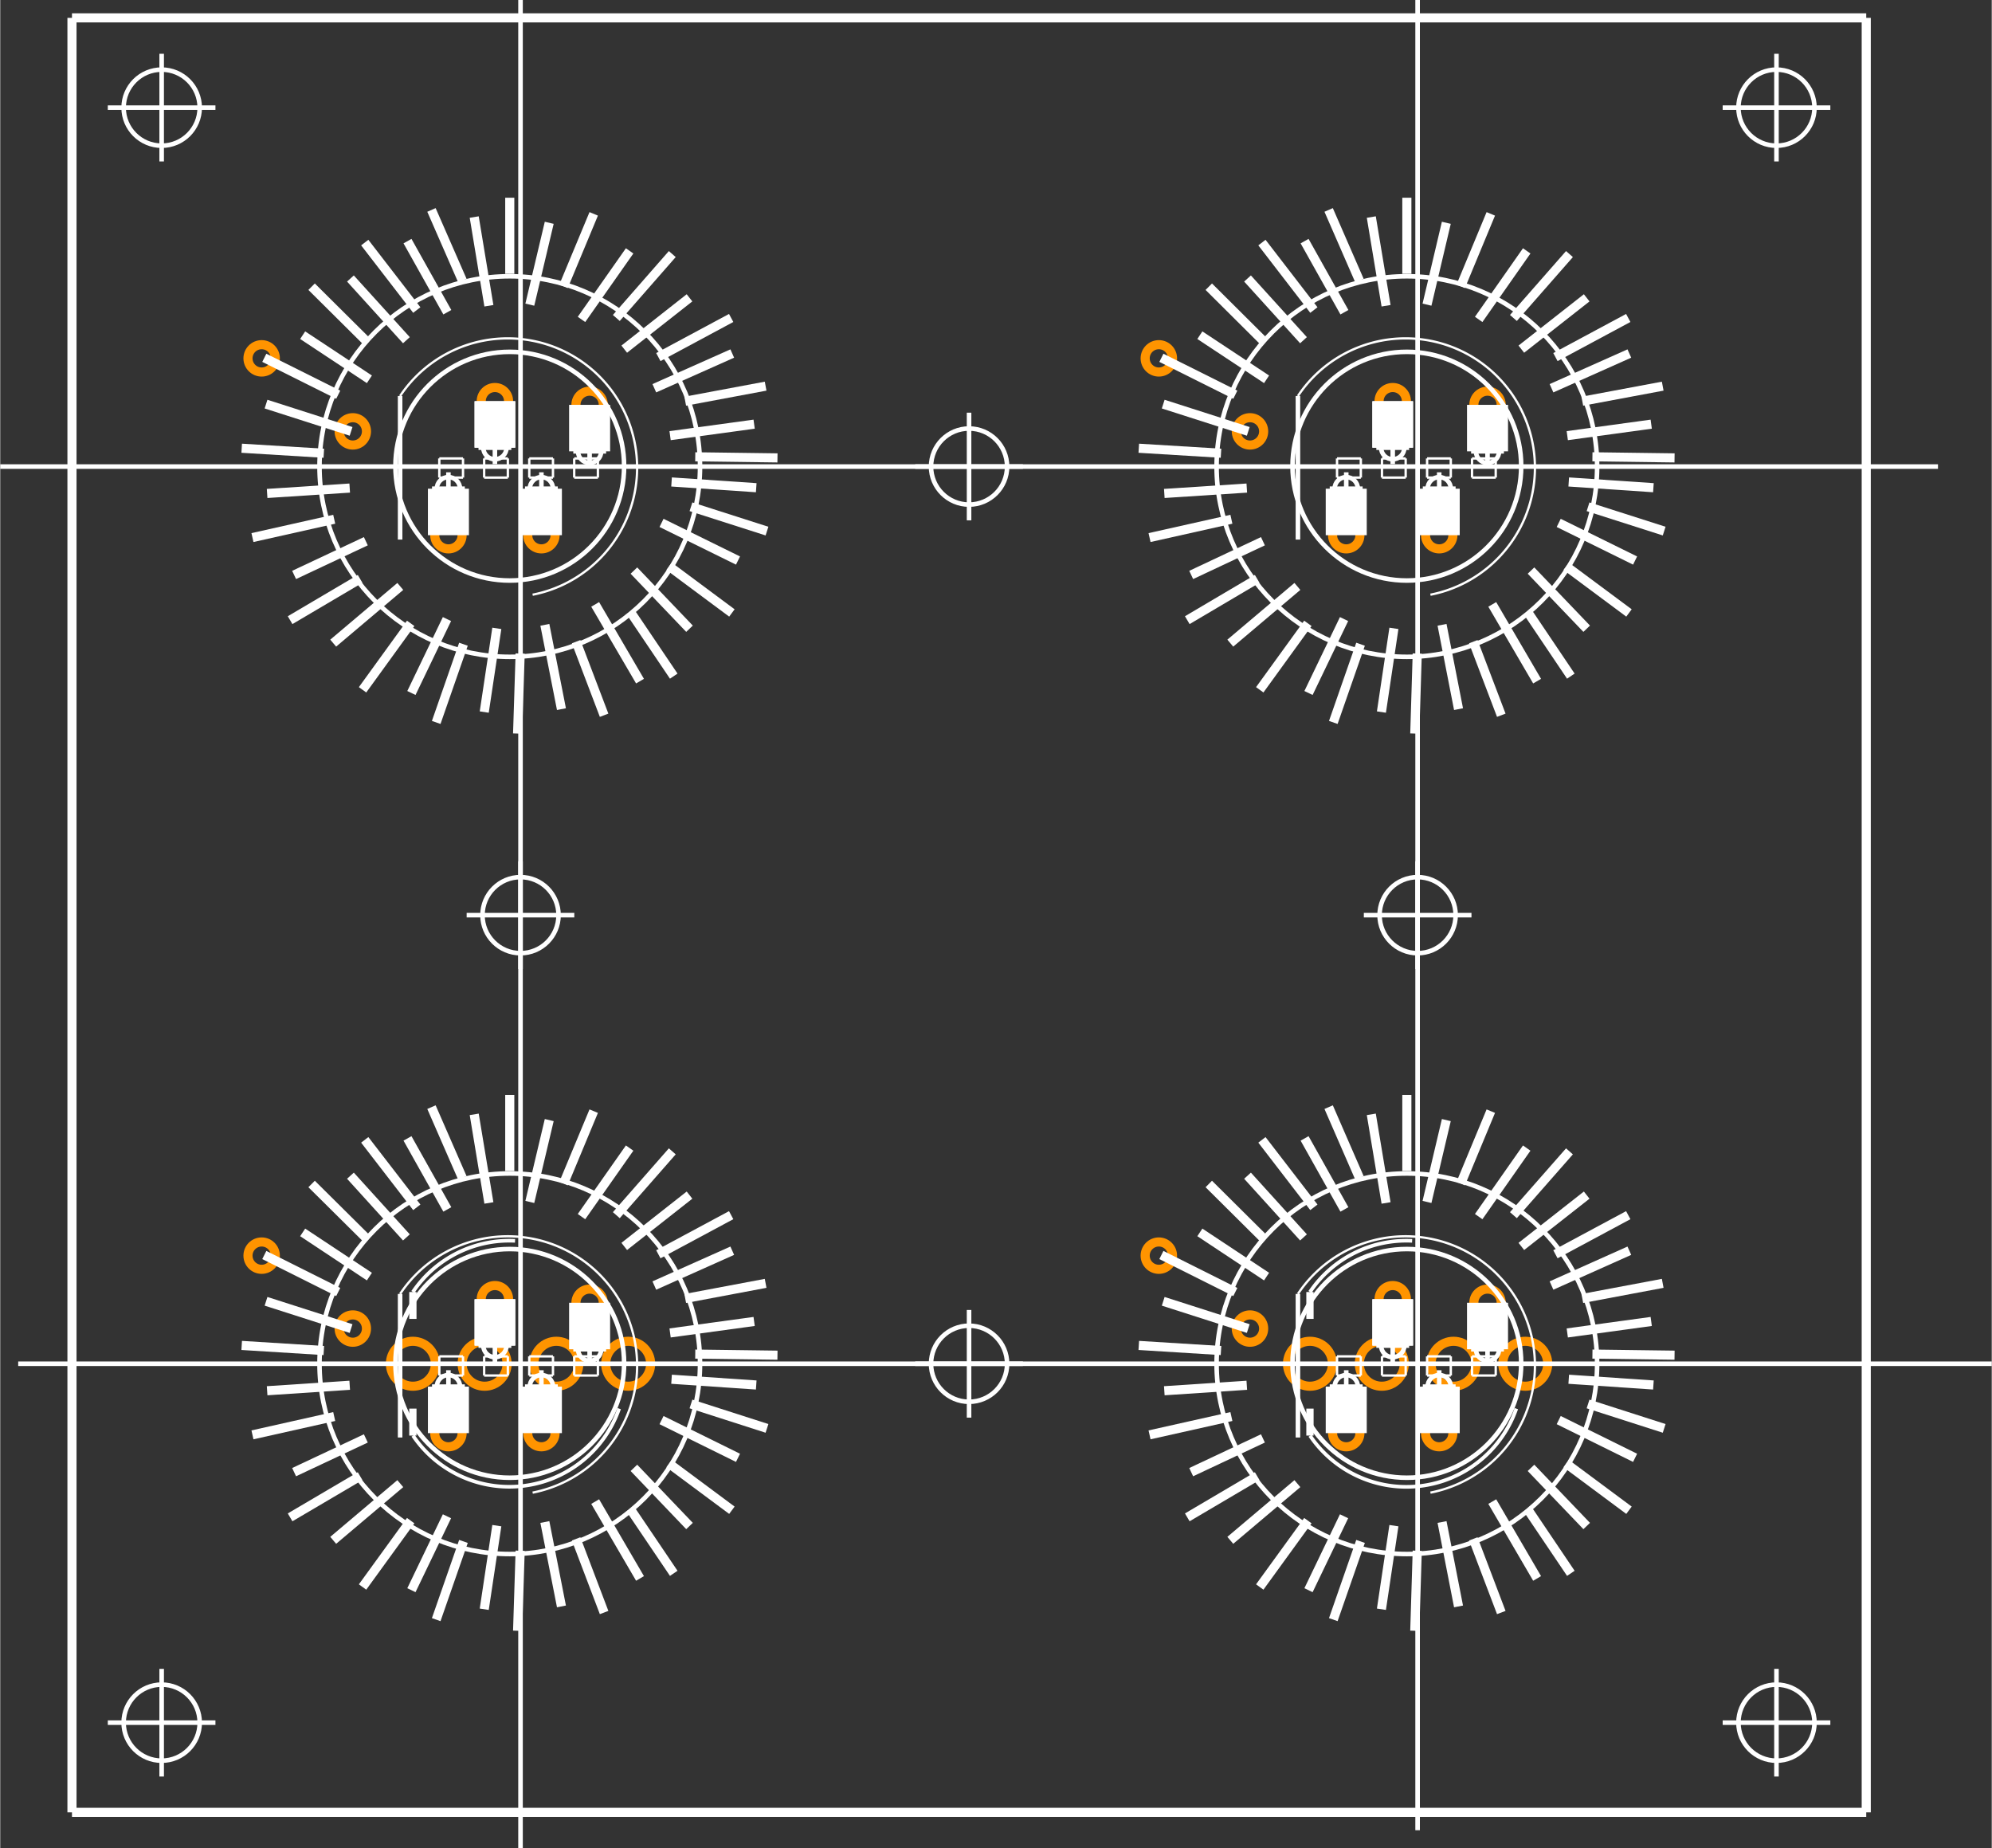 <?xml version="1.0" encoding="UTF-8" standalone="no"?> <svg xmlns:svg="http://www.w3.org/2000/svg" xmlns="http://www.w3.org/2000/svg" version="1.2" baseProfile="tiny" x="0in" y="0in" width="2.185in" height="2.027in" viewBox="0 0 21849 20274" ><rect x="0" y="0" width="21849" height="20274" fill="#333333" stroke="none"/><title>SparkFun.mod</title><desc>Kicad module 'SparkFun-BUTTONPAD-2X2-SPECIAL' from file 'SparkFun.mod' converted by Fritzing</desc><g id="copper0">
 <g id="copper1">
  <g connectorname="BLU1" id="connector0pin">
   <circle fill="none" cx="6101" cy="14960" stroke="#ff9400" r="246.5" stroke-width="100"/>
  </g>
  <g connectorname="BLU2" id="connector1pin">
   <circle fill="none" cx="15944" cy="14960" stroke="#ff9400" r="246.5" stroke-width="100"/>
  </g>
  <g connectorname="BLU3" id="connector2pin">
   <circle fill="none" cx="5937" cy="5871" stroke="#ff9400" r="150" stroke-width="100"/>
  </g>
  <g connectorname="BLU4" id="connector3pin">
   <circle fill="none" cx="15787" cy="5871" stroke="#ff9400" r="150" stroke-width="100"/>
  </g>
  <g connectorname="BLU6" id="connector4pin">
   <circle fill="none" cx="5937" cy="15721" stroke="#ff9400" r="150" stroke-width="100"/>
  </g>
  <g connectorname="BLU7" id="connector5pin">
   <circle fill="none" cx="15787" cy="15721" stroke="#ff9400" r="150" stroke-width="100"/>
  </g>
  <g connectorname="GND1" id="connector6pin">
   <circle fill="none" cx="5314" cy="14960" stroke="#ff9400" r="246.5" stroke-width="100"/>
  </g>
  <g connectorname="GND2" id="connector7pin">
   <circle fill="none" cx="15157" cy="14960" stroke="#ff9400" r="246.5" stroke-width="100"/>
  </g>
  <g connectorname="GND3" id="connector8pin">
   <circle fill="none" cx="5427" cy="4401" stroke="#ff9400" r="150" stroke-width="100"/>
  </g>
  <g connectorname="GND4" id="connector9pin">
   <circle fill="none" cx="15277" cy="4401" stroke="#ff9400" r="150" stroke-width="100"/>
  </g>
  <g connectorname="GND6" id="connector10pin">
   <circle fill="none" cx="5427" cy="14252" stroke="#ff9400" r="150" stroke-width="100"/>
  </g>
  <g connectorname="GND7" id="connector11pin">
   <circle fill="none" cx="15277" cy="14252" stroke="#ff9400" r="150" stroke-width="100"/>
  </g>
  <g connectorname="GRN1" id="connector12pin">
   <circle fill="none" cx="6889" cy="14960" stroke="#ff9400" r="246.5" stroke-width="100"/>
  </g>
  <g connectorname="GRN2" id="connector13pin">
   <circle fill="none" cx="16731" cy="14960" stroke="#ff9400" r="246.5" stroke-width="100"/>
  </g>
  <g connectorname="GRN3" id="connector14pin">
   <circle fill="none" cx="6466" cy="4441" stroke="#ff9400" r="150" stroke-width="100"/>
  </g>
  <g connectorname="GRN4" id="connector15pin">
   <circle fill="none" cx="16317" cy="4441" stroke="#ff9400" r="150" stroke-width="100"/>
  </g>
  <g connectorname="GRN6" id="connector16pin">
   <circle fill="none" cx="6466" cy="14291" stroke="#ff9400" r="150" stroke-width="100"/>
  </g>
  <g connectorname="GRN7" id="connector17pin">
   <circle fill="none" cx="16317" cy="14291" stroke="#ff9400" r="150" stroke-width="100"/>
  </g>
  <g connectorname="RED1" id="connector18pin">
   <circle fill="none" cx="4527" cy="14960" stroke="#ff9400" r="246.5" stroke-width="100"/>
  </g>
  <g connectorname="RED2" id="connector19pin">
   <circle fill="none" cx="14369" cy="14960" stroke="#ff9400" r="246.5" stroke-width="100"/>
  </g>
  <g connectorname="RED3" id="connector20pin">
   <circle fill="none" cx="4917" cy="5871" stroke="#ff9400" r="150" stroke-width="100"/>
  </g>
  <g connectorname="RED4" id="connector21pin">
   <circle fill="none" cx="14767" cy="5871" stroke="#ff9400" r="150" stroke-width="100"/>
  </g>
  <g connectorname="RED6" id="connector22pin">
   <circle fill="none" cx="4917" cy="15721" stroke="#ff9400" r="150" stroke-width="100"/>
  </g>
  <g connectorname="RED7" id="connector23pin">
   <circle fill="none" cx="14767" cy="15721" stroke="#ff9400" r="150" stroke-width="100"/>
  </g>
  <g connectorname="SIG1" id="connector24pin">
   <circle fill="none" cx="2868" cy="13774" stroke="#ff9400" r="150" stroke-width="100"/>
  </g>
  <g connectorname="SIG2" id="connector25pin">
   <circle fill="none" cx="3868" cy="14574" stroke="#ff9400" r="150" stroke-width="100"/>
  </g>
  <g connectorname="SIG3" id="connector26pin">
   <circle fill="none" cx="12711" cy="13774" stroke="#ff9400" r="150" stroke-width="100"/>
  </g>
  <g connectorname="SIG4" id="connector27pin">
   <circle fill="none" cx="13711" cy="14574" stroke="#ff9400" r="150" stroke-width="100"/>
  </g>
  <g connectorname="SIG5" id="connector28pin">
   <circle fill="none" cx="2868" cy="3931" stroke="#ff9400" r="150" stroke-width="100"/>
  </g>
  <g connectorname="SIG6" id="connector29pin">
   <circle fill="none" cx="3868" cy="4732" stroke="#ff9400" r="150" stroke-width="100"/>
  </g>
  <g connectorname="SIG7" id="connector30pin">
   <circle fill="none" cx="12711" cy="3931" stroke="#ff9400" r="150" stroke-width="100"/>
  </g>
  <g connectorname="SIG8" id="connector31pin">
   <circle fill="none" cx="13711" cy="4732" stroke="#ff9400" r="150" stroke-width="100"/>
  </g>
 </g>
</g>
<g id="silkscreen">
 <line fill="none" stroke="white" y1="5239" x1="5804" y2="5239" stroke-width="26" x2="6064"/>
 <line fill="none" stroke="white" y1="5239" x1="6064" y2="5029" stroke-width="26" x2="6064"/>
 <line fill="none" stroke="white" y1="5029" x1="5804" y2="5029" stroke-width="26" x2="6064"/>
 <line fill="none" stroke="white" y1="5239" x1="5804" y2="5029" stroke-width="26" x2="5804"/>
 <line fill="none" stroke="white" y1="5239" x1="5309" y2="5239" stroke-width="26" x2="5569"/>
 <line fill="none" stroke="white" y1="5239" x1="5569" y2="5029" stroke-width="26" x2="5569"/>
 <line fill="none" stroke="white" y1="5029" x1="5309" y2="5029" stroke-width="26" x2="5569"/>
 <line fill="none" stroke="white" y1="5239" x1="5309" y2="5029" stroke-width="26" x2="5309"/>
 <line fill="none" stroke="white" y1="5239" x1="4817" y2="5239" stroke-width="26" x2="5077"/>
 <line fill="none" stroke="white" y1="5239" x1="5077" y2="5029" stroke-width="26" x2="5077"/>
 <line fill="none" stroke="white" y1="5029" x1="4817" y2="5029" stroke-width="26" x2="5077"/>
 <line fill="none" stroke="white" y1="5239" x1="4817" y2="5029" stroke-width="26" x2="4817"/>
 <line fill="none" stroke="white" y1="5239" x1="6297" y2="5239" stroke-width="26" x2="6557"/>
 <line fill="none" stroke="white" y1="5239" x1="6557" y2="5029" stroke-width="26" x2="6557"/>
 <line fill="none" stroke="white" y1="5029" x1="6297" y2="5029" stroke-width="26" x2="6557"/>
 <line fill="none" stroke="white" y1="5239" x1="6297" y2="5029" stroke-width="26" x2="6297"/>
 <line fill="none" stroke="white" y1="5239" x1="15654" y2="5239" stroke-width="26" x2="15914"/>
 <line fill="none" stroke="white" y1="5239" x1="15914" y2="5029" stroke-width="26" x2="15914"/>
 <line fill="none" stroke="white" y1="5029" x1="15654" y2="5029" stroke-width="26" x2="15914"/>
 <line fill="none" stroke="white" y1="5239" x1="15654" y2="5029" stroke-width="26" x2="15654"/>
 <line fill="none" stroke="white" y1="5239" x1="15159" y2="5239" stroke-width="26" x2="15419"/>
 <line fill="none" stroke="white" y1="5239" x1="15419" y2="5029" stroke-width="26" x2="15419"/>
 <line fill="none" stroke="white" y1="5029" x1="15159" y2="5029" stroke-width="26" x2="15419"/>
 <line fill="none" stroke="white" y1="5239" x1="15159" y2="5029" stroke-width="26" x2="15159"/>
 <line fill="none" stroke="white" y1="5239" x1="14666" y2="5239" stroke-width="26" x2="14927"/>
 <line fill="none" stroke="white" y1="5239" x1="14927" y2="5029" stroke-width="26" x2="14927"/>
 <line fill="none" stroke="white" y1="5029" x1="14666" y2="5029" stroke-width="26" x2="14927"/>
 <line fill="none" stroke="white" y1="5239" x1="14666" y2="5029" stroke-width="26" x2="14666"/>
 <line fill="none" stroke="white" y1="5239" x1="16147" y2="5239" stroke-width="26" x2="16407"/>
 <line fill="none" stroke="white" y1="5239" x1="16407" y2="5029" stroke-width="26" x2="16407"/>
 <line fill="none" stroke="white" y1="5029" x1="16147" y2="5029" stroke-width="26" x2="16407"/>
 <line fill="none" stroke="white" y1="5239" x1="16147" y2="5029" stroke-width="26" x2="16147"/>
 <line fill="none" stroke="white" y1="15089" x1="5804" y2="15089" stroke-width="26" x2="6064"/>
 <line fill="none" stroke="white" y1="15089" x1="6064" y2="14879" stroke-width="26" x2="6064"/>
 <line fill="none" stroke="white" y1="14879" x1="5804" y2="14879" stroke-width="26" x2="6064"/>
 <line fill="none" stroke="white" y1="15089" x1="5804" y2="14879" stroke-width="26" x2="5804"/>
 <line fill="none" stroke="white" y1="15089" x1="5309" y2="15089" stroke-width="26" x2="5569"/>
 <line fill="none" stroke="white" y1="15089" x1="5569" y2="14879" stroke-width="26" x2="5569"/>
 <line fill="none" stroke="white" y1="14879" x1="5309" y2="14879" stroke-width="26" x2="5569"/>
 <line fill="none" stroke="white" y1="15089" x1="5309" y2="14879" stroke-width="26" x2="5309"/>
 <line fill="none" stroke="white" y1="15089" x1="4817" y2="15089" stroke-width="26" x2="5077"/>
 <line fill="none" stroke="white" y1="15089" x1="5077" y2="14879" stroke-width="26" x2="5077"/>
 <line fill="none" stroke="white" y1="14879" x1="4817" y2="14879" stroke-width="26" x2="5077"/>
 <line fill="none" stroke="white" y1="15089" x1="4817" y2="14879" stroke-width="26" x2="4817"/>
 <line fill="none" stroke="white" y1="15089" x1="6297" y2="15089" stroke-width="26" x2="6557"/>
 <line fill="none" stroke="white" y1="15089" x1="6557" y2="14879" stroke-width="26" x2="6557"/>
 <line fill="none" stroke="white" y1="14879" x1="6297" y2="14879" stroke-width="26" x2="6557"/>
 <line fill="none" stroke="white" y1="15089" x1="6297" y2="14879" stroke-width="26" x2="6297"/>
 <line fill="none" stroke="white" y1="15089" x1="15654" y2="15089" stroke-width="26" x2="15914"/>
 <line fill="none" stroke="white" y1="15089" x1="15914" y2="14879" stroke-width="26" x2="15914"/>
 <line fill="none" stroke="white" y1="14879" x1="15654" y2="14879" stroke-width="26" x2="15914"/>
 <line fill="none" stroke="white" y1="15089" x1="15654" y2="14879" stroke-width="26" x2="15654"/>
 <line fill="none" stroke="white" y1="15089" x1="15159" y2="15089" stroke-width="26" x2="15419"/>
 <line fill="none" stroke="white" y1="15089" x1="15419" y2="14879" stroke-width="26" x2="15419"/>
 <line fill="none" stroke="white" y1="14879" x1="15159" y2="14879" stroke-width="26" x2="15419"/>
 <line fill="none" stroke="white" y1="15089" x1="15159" y2="14879" stroke-width="26" x2="15159"/>
 <line fill="none" stroke="white" y1="15089" x1="14666" y2="15089" stroke-width="26" x2="14927"/>
 <line fill="none" stroke="white" y1="15089" x1="14927" y2="14879" stroke-width="26" x2="14927"/>
 <line fill="none" stroke="white" y1="14879" x1="14666" y2="14879" stroke-width="26" x2="14927"/>
 <line fill="none" stroke="white" y1="15089" x1="14666" y2="14879" stroke-width="26" x2="14666"/>
 <line fill="none" stroke="white" y1="15089" x1="16147" y2="15089" stroke-width="26" x2="16407"/>
 <line fill="none" stroke="white" y1="15089" x1="16407" y2="14879" stroke-width="26" x2="16407"/>
 <line fill="none" stroke="white" y1="14879" x1="16147" y2="14879" stroke-width="26" x2="16407"/>
 <line fill="none" stroke="white" y1="15089" x1="16147" y2="14879" stroke-width="26" x2="16147"/>
 <line fill="none" stroke="white" y1="19881" x1="787" y2="196" stroke-width="100" x2="787"/>
 <line fill="none" stroke="white" y1="196" x1="787" y2="196" stroke-width="100" x2="20472"/>
 <line fill="none" stroke="white" y1="196" x1="20472" y2="19881" stroke-width="100" x2="20472"/>
 <line fill="none" stroke="white" y1="19881" x1="20472" y2="19881" stroke-width="100" x2="787"/>
 <line fill="none" stroke="white" y1="0" x1="5708" y2="20274" stroke-width="50" x2="5708"/>
 <line fill="none" stroke="white" y1="20077" x1="15550" y2="0" stroke-width="50" x2="15550"/>
 <line fill="none" stroke="white" y1="5118" x1="21259" y2="5118" stroke-width="50" x2="0"/>
 <line fill="none" stroke="white" y1="14960" x1="21849" y2="14960" stroke-width="50" x2="197"/>
 <line fill="none" stroke="white" y1="4433" x1="2916" y2="4732" stroke-width="100" x2="3849"/>
 <line fill="none" stroke="white" y1="4917" x1="2649" y2="4972" stroke-width="100" x2="3550"/>
 <line fill="none" stroke="white" y1="5413" x1="2928" y2="5354" stroke-width="100" x2="3834"/>
 <line fill="none" stroke="white" y1="5696" x1="3664" y2="5897" stroke-width="100" x2="2767"/>
 <line fill="none" stroke="white" y1="6307" x1="3224" y2="5937" stroke-width="100" x2="4011"/>
 <line fill="none" stroke="white" y1="6803" x1="3180" y2="6350" stroke-width="100" x2="3948"/>
 <line fill="none" stroke="white" y1="6433" x1="4389" y2="7055" stroke-width="100" x2="3653"/>
 <line fill="none" stroke="white" y1="6838" x1="4503" y2="7567" stroke-width="100" x2="3975"/>
 <line fill="none" stroke="white" y1="7602" x1="4511" y2="6791" stroke-width="100" x2="4901"/>
 <line fill="none" stroke="white" y1="7067" x1="5082" y2="7925" stroke-width="100" x2="4783"/>
 <line fill="none" stroke="white" y1="7811" x1="5310" y2="6893" stroke-width="100" x2="5448"/>
 <line fill="none" stroke="white" y1="7169" x1="5704" y2="8047" stroke-width="100" x2="5676"/>
 <line fill="none" stroke="white" y1="7779" x1="6157" y2="6854" stroke-width="100" x2="5975"/>
 <line fill="none" stroke="white" y1="7039" x1="6318" y2="7846" stroke-width="100" x2="6625"/>
 <line fill="none" stroke="white" y1="7472" x1="7019" y2="6630" stroke-width="100" x2="6527"/>
 <line fill="none" stroke="white" y1="6716" x1="6916" y2="7417" stroke-width="100" x2="7389"/>
 <line fill="none" stroke="white" y1="6259" x1="6952" y2="6897" stroke-width="100" x2="7562"/>
 <line fill="none" stroke="white" y1="6212" x1="7338" y2="6724" stroke-width="100" x2="8027"/>
 <line fill="none" stroke="white" y1="5736" x1="7255" y2="6149" stroke-width="100" x2="8094"/>
 <line fill="none" stroke="white" y1="5559" x1="7578" y2="5826" stroke-width="100" x2="8412"/>
 <line fill="none" stroke="white" y1="5287" x1="7365" y2="5350" stroke-width="100" x2="8294"/>
 <line fill="none" stroke="white" y1="5011" x1="7625" y2="5023" stroke-width="100" x2="8527"/>
 <line fill="none" stroke="white" y1="4779" x1="7349" y2="4653" stroke-width="100" x2="8271"/>
 <line fill="none" stroke="white" y1="4401" x1="7515" y2="4236" stroke-width="100" x2="8397"/>
 <line fill="none" stroke="white" y1="4259" x1="7176" y2="3878" stroke-width="100" x2="8031"/>
 <line fill="none" stroke="white" y1="3917" x1="7220" y2="3488" stroke-width="100" x2="8019"/>
 <line fill="none" stroke="white" y1="3830" x1="6846" y2="3267" stroke-width="100" x2="7562"/>
 <line fill="none" stroke="white" y1="2787" x1="7373" y2="3488" stroke-width="100" x2="6759"/>
 <line fill="none" stroke="white" y1="3504" x1="6377" y2="2752" stroke-width="100" x2="6905"/>
 <line fill="none" stroke="white" y1="3141" x1="6180" y2="2346" stroke-width="100" x2="6511"/>
 <line fill="none" stroke="white" y1="3342" x1="5810" y2="2444" stroke-width="100" x2="6023"/>
 <line fill="none" stroke="white" y1="3004" x1="5590" y2="2169" stroke-width="100" x2="5590"/>
 <line fill="none" stroke="white" y1="3354" x1="5361" y2="2381" stroke-width="100" x2="5200"/>
 <line fill="none" stroke="white" y1="3078" x1="5070" y2="2303" stroke-width="100" x2="4731"/>
 <line fill="none" stroke="white" y1="2645" x1="4468" y2="3425" stroke-width="100" x2="4905"/>
 <line fill="none" stroke="white" y1="2661" x1="3999" y2="3401" stroke-width="100" x2="4570"/>
 <line fill="none" stroke="white" y1="3055" x1="3842" y2="3732" stroke-width="100" x2="4456"/>
 <line fill="none" stroke="white" y1="3145" x1="3416" y2="3740" stroke-width="100" x2="4015"/>
 <line fill="none" stroke="white" y1="3677" x1="3318" y2="4161" stroke-width="100" x2="4050"/>
 <line fill="none" stroke="white" y1="3925" x1="2897" y2="4330" stroke-width="100" x2="3708"/>
 <line fill="none" stroke="white" y1="4433" x1="12759" y2="4732" stroke-width="100" x2="13692"/>
 <line fill="none" stroke="white" y1="4917" x1="12491" y2="4972" stroke-width="100" x2="13393"/>
 <line fill="none" stroke="white" y1="5413" x1="12771" y2="5354" stroke-width="100" x2="13676"/>
 <line fill="none" stroke="white" y1="5696" x1="13507" y2="5897" stroke-width="100" x2="12609"/>
 <line fill="none" stroke="white" y1="6307" x1="13066" y2="5937" stroke-width="100" x2="13853"/>
 <line fill="none" stroke="white" y1="6803" x1="13023" y2="6350" stroke-width="100" x2="13790"/>
 <line fill="none" stroke="white" y1="6433" x1="14231" y2="7055" stroke-width="100" x2="13495"/>
 <line fill="none" stroke="white" y1="6838" x1="14346" y2="7567" stroke-width="100" x2="13818"/>
 <line fill="none" stroke="white" y1="7602" x1="14353" y2="6791" stroke-width="100" x2="14743"/>
 <line fill="none" stroke="white" y1="7067" x1="14924" y2="7925" stroke-width="100" x2="14625"/>
 <line fill="none" stroke="white" y1="7811" x1="15153" y2="6893" stroke-width="100" x2="15290"/>
 <line fill="none" stroke="white" y1="7169" x1="15546" y2="8047" stroke-width="100" x2="15519"/>
 <line fill="none" stroke="white" y1="7779" x1="15999" y2="6854" stroke-width="100" x2="15818"/>
 <line fill="none" stroke="white" y1="7039" x1="16161" y2="7846" stroke-width="100" x2="16468"/>
 <line fill="none" stroke="white" y1="7472" x1="16861" y2="6630" stroke-width="100" x2="16369"/>
 <line fill="none" stroke="white" y1="6716" x1="16759" y2="7417" stroke-width="100" x2="17231"/>
 <line fill="none" stroke="white" y1="6259" x1="16794" y2="6897" stroke-width="100" x2="17405"/>
 <line fill="none" stroke="white" y1="6212" x1="17180" y2="6724" stroke-width="100" x2="17869"/>
 <line fill="none" stroke="white" y1="5736" x1="17098" y2="6149" stroke-width="100" x2="17936"/>
 <line fill="none" stroke="white" y1="5559" x1="17420" y2="5826" stroke-width="100" x2="18255"/>
 <line fill="none" stroke="white" y1="5287" x1="17208" y2="5350" stroke-width="100" x2="18137"/>
 <line fill="none" stroke="white" y1="5011" x1="17468" y2="5023" stroke-width="100" x2="18369"/>
 <line fill="none" stroke="white" y1="4779" x1="17192" y2="4653" stroke-width="100" x2="18113"/>
 <line fill="none" stroke="white" y1="4401" x1="17357" y2="4236" stroke-width="100" x2="18239"/>
 <line fill="none" stroke="white" y1="4259" x1="17019" y2="3878" stroke-width="100" x2="17873"/>
 <line fill="none" stroke="white" y1="3917" x1="17062" y2="3488" stroke-width="100" x2="17861"/>
 <line fill="none" stroke="white" y1="3830" x1="16688" y2="3267" stroke-width="100" x2="17405"/>
 <line fill="none" stroke="white" y1="2787" x1="17216" y2="3488" stroke-width="100" x2="16601"/>
 <line fill="none" stroke="white" y1="3504" x1="16220" y2="2752" stroke-width="100" x2="16747"/>
 <line fill="none" stroke="white" y1="3141" x1="16023" y2="2346" stroke-width="100" x2="16353"/>
 <line fill="none" stroke="white" y1="3342" x1="15653" y2="2444" stroke-width="100" x2="15865"/>
 <line fill="none" stroke="white" y1="3004" x1="15432" y2="2169" stroke-width="100" x2="15432"/>
 <line fill="none" stroke="white" y1="3354" x1="15204" y2="2381" stroke-width="100" x2="15042"/>
 <line fill="none" stroke="white" y1="3078" x1="14912" y2="2303" stroke-width="100" x2="14574"/>
 <line fill="none" stroke="white" y1="2645" x1="14310" y2="3425" stroke-width="100" x2="14747"/>
 <line fill="none" stroke="white" y1="2661" x1="13842" y2="3401" stroke-width="100" x2="14412"/>
 <line fill="none" stroke="white" y1="3055" x1="13684" y2="3732" stroke-width="100" x2="14298"/>
 <line fill="none" stroke="white" y1="3145" x1="13259" y2="3740" stroke-width="100" x2="13857"/>
 <line fill="none" stroke="white" y1="3677" x1="13161" y2="4161" stroke-width="100" x2="13893"/>
 <line fill="none" stroke="white" y1="3925" x1="12739" y2="4330" stroke-width="100" x2="13550"/>
 <line fill="none" stroke="white" y1="14275" x1="2916" y2="14574" stroke-width="100" x2="3849"/>
 <line fill="none" stroke="white" y1="14759" x1="2649" y2="14815" stroke-width="100" x2="3550"/>
 <line fill="none" stroke="white" y1="15256" x1="2928" y2="15196" stroke-width="100" x2="3834"/>
 <line fill="none" stroke="white" y1="15539" x1="3664" y2="15740" stroke-width="100" x2="2767"/>
 <line fill="none" stroke="white" y1="16149" x1="3224" y2="15779" stroke-width="100" x2="4011"/>
 <line fill="none" stroke="white" y1="16645" x1="3180" y2="16193" stroke-width="100" x2="3948"/>
 <line fill="none" stroke="white" y1="16275" x1="4389" y2="16897" stroke-width="100" x2="3653"/>
 <line fill="none" stroke="white" y1="16681" x1="4503" y2="17409" stroke-width="100" x2="3975"/>
 <line fill="none" stroke="white" y1="17444" x1="4511" y2="16633" stroke-width="100" x2="4901"/>
 <line fill="none" stroke="white" y1="16909" x1="5082" y2="17767" stroke-width="100" x2="4783"/>
 <line fill="none" stroke="white" y1="17653" x1="5310" y2="16736" stroke-width="100" x2="5448"/>
 <line fill="none" stroke="white" y1="17011" x1="5704" y2="17889" stroke-width="100" x2="5676"/>
 <line fill="none" stroke="white" y1="17622" x1="6157" y2="16696" stroke-width="100" x2="5975"/>
 <line fill="none" stroke="white" y1="16881" x1="6318" y2="17689" stroke-width="100" x2="6625"/>
 <line fill="none" stroke="white" y1="17315" x1="7019" y2="16472" stroke-width="100" x2="6527"/>
 <line fill="none" stroke="white" y1="16559" x1="6916" y2="17259" stroke-width="100" x2="7389"/>
 <line fill="none" stroke="white" y1="16102" x1="6952" y2="16740" stroke-width="100" x2="7562"/>
 <line fill="none" stroke="white" y1="16055" x1="7338" y2="16567" stroke-width="100" x2="8027"/>
 <line fill="none" stroke="white" y1="15578" x1="7255" y2="15992" stroke-width="100" x2="8094"/>
 <line fill="none" stroke="white" y1="15401" x1="7578" y2="15669" stroke-width="100" x2="8412"/>
 <line fill="none" stroke="white" y1="15130" x1="7365" y2="15193" stroke-width="100" x2="8294"/>
 <line fill="none" stroke="white" y1="14854" x1="7625" y2="14866" stroke-width="100" x2="8527"/>
 <line fill="none" stroke="white" y1="14622" x1="7349" y2="14496" stroke-width="100" x2="8271"/>
 <line fill="none" stroke="white" y1="14244" x1="7515" y2="14078" stroke-width="100" x2="8397"/>
 <line fill="none" stroke="white" y1="14102" x1="7176" y2="13720" stroke-width="100" x2="8031"/>
 <line fill="none" stroke="white" y1="13759" x1="7220" y2="13330" stroke-width="100" x2="8019"/>
 <line fill="none" stroke="white" y1="13673" x1="6846" y2="13110" stroke-width="100" x2="7562"/>
 <line fill="none" stroke="white" y1="12630" x1="7373" y2="13330" stroke-width="100" x2="6759"/>
 <line fill="none" stroke="white" y1="13346" x1="6377" y2="12594" stroke-width="100" x2="6905"/>
 <line fill="none" stroke="white" y1="12984" x1="6180" y2="12189" stroke-width="100" x2="6511"/>
 <line fill="none" stroke="white" y1="13185" x1="5810" y2="12287" stroke-width="100" x2="6023"/>
 <line fill="none" stroke="white" y1="12846" x1="5590" y2="12011" stroke-width="100" x2="5590"/>
 <line fill="none" stroke="white" y1="13196" x1="5361" y2="12224" stroke-width="100" x2="5200"/>
 <line fill="none" stroke="white" y1="12921" x1="5070" y2="12145" stroke-width="100" x2="4731"/>
 <line fill="none" stroke="white" y1="12488" x1="4468" y2="13267" stroke-width="100" x2="4905"/>
 <line fill="none" stroke="white" y1="12504" x1="3999" y2="13244" stroke-width="100" x2="4570"/>
 <line fill="none" stroke="white" y1="12897" x1="3842" y2="13574" stroke-width="100" x2="4456"/>
 <line fill="none" stroke="white" y1="12988" x1="3416" y2="13582" stroke-width="100" x2="4015"/>
 <line fill="none" stroke="white" y1="13519" x1="3318" y2="14004" stroke-width="100" x2="4050"/>
 <line fill="none" stroke="white" y1="13767" x1="2897" y2="14173" stroke-width="100" x2="3708"/>
 <line fill="none" stroke="white" y1="14173" x1="4527" y2="14468" stroke-width="80" x2="4527"/>
 <line fill="none" stroke="white" y1="15748" x1="4527" y2="15452" stroke-width="80" x2="4527"/>
 <line fill="none" stroke="white" y1="14275" x1="12759" y2="14574" stroke-width="100" x2="13692"/>
 <line fill="none" stroke="white" y1="14759" x1="12491" y2="14815" stroke-width="100" x2="13393"/>
 <line fill="none" stroke="white" y1="15256" x1="12771" y2="15196" stroke-width="100" x2="13676"/>
 <line fill="none" stroke="white" y1="15539" x1="13507" y2="15740" stroke-width="100" x2="12609"/>
 <line fill="none" stroke="white" y1="16149" x1="13066" y2="15779" stroke-width="100" x2="13853"/>
 <line fill="none" stroke="white" y1="16645" x1="13023" y2="16193" stroke-width="100" x2="13790"/>
 <line fill="none" stroke="white" y1="16275" x1="14231" y2="16897" stroke-width="100" x2="13495"/>
 <line fill="none" stroke="white" y1="16681" x1="14346" y2="17409" stroke-width="100" x2="13818"/>
 <line fill="none" stroke="white" y1="17444" x1="14353" y2="16633" stroke-width="100" x2="14743"/>
 <line fill="none" stroke="white" y1="16909" x1="14924" y2="17767" stroke-width="100" x2="14625"/>
 <line fill="none" stroke="white" y1="17653" x1="15153" y2="16736" stroke-width="100" x2="15290"/>
 <line fill="none" stroke="white" y1="17011" x1="15546" y2="17889" stroke-width="100" x2="15519"/>
 <line fill="none" stroke="white" y1="17622" x1="15999" y2="16696" stroke-width="100" x2="15818"/>
 <line fill="none" stroke="white" y1="16881" x1="16161" y2="17689" stroke-width="100" x2="16468"/>
 <line fill="none" stroke="white" y1="17315" x1="16861" y2="16472" stroke-width="100" x2="16369"/>
 <line fill="none" stroke="white" y1="16559" x1="16759" y2="17259" stroke-width="100" x2="17231"/>
 <line fill="none" stroke="white" y1="16102" x1="16794" y2="16740" stroke-width="100" x2="17405"/>
 <line fill="none" stroke="white" y1="16055" x1="17180" y2="16567" stroke-width="100" x2="17869"/>
 <line fill="none" stroke="white" y1="15578" x1="17098" y2="15992" stroke-width="100" x2="17936"/>
 <line fill="none" stroke="white" y1="15401" x1="17420" y2="15669" stroke-width="100" x2="18255"/>
 <line fill="none" stroke="white" y1="15130" x1="17208" y2="15193" stroke-width="100" x2="18137"/>
 <line fill="none" stroke="white" y1="14854" x1="17468" y2="14866" stroke-width="100" x2="18369"/>
 <line fill="none" stroke="white" y1="14622" x1="17192" y2="14496" stroke-width="100" x2="18113"/>
 <line fill="none" stroke="white" y1="14244" x1="17357" y2="14078" stroke-width="100" x2="18239"/>
 <line fill="none" stroke="white" y1="14102" x1="17019" y2="13720" stroke-width="100" x2="17873"/>
 <line fill="none" stroke="white" y1="13759" x1="17062" y2="13330" stroke-width="100" x2="17861"/>
 <line fill="none" stroke="white" y1="13673" x1="16688" y2="13110" stroke-width="100" x2="17405"/>
 <line fill="none" stroke="white" y1="12630" x1="17216" y2="13330" stroke-width="100" x2="16601"/>
 <line fill="none" stroke="white" y1="13346" x1="16220" y2="12594" stroke-width="100" x2="16747"/>
 <line fill="none" stroke="white" y1="12984" x1="16023" y2="12189" stroke-width="100" x2="16353"/>
 <line fill="none" stroke="white" y1="13185" x1="15653" y2="12287" stroke-width="100" x2="15865"/>
 <line fill="none" stroke="white" y1="12846" x1="15432" y2="12011" stroke-width="100" x2="15432"/>
 <line fill="none" stroke="white" y1="13196" x1="15204" y2="12224" stroke-width="100" x2="15042"/>
 <line fill="none" stroke="white" y1="12921" x1="14912" y2="12145" stroke-width="100" x2="14574"/>
 <line fill="none" stroke="white" y1="12488" x1="14310" y2="13267" stroke-width="100" x2="14747"/>
 <line fill="none" stroke="white" y1="12504" x1="13842" y2="13244" stroke-width="100" x2="14412"/>
 <line fill="none" stroke="white" y1="12897" x1="13684" y2="13574" stroke-width="100" x2="14298"/>
 <line fill="none" stroke="white" y1="12988" x1="13259" y2="13582" stroke-width="100" x2="13857"/>
 <line fill="none" stroke="white" y1="13519" x1="13161" y2="14004" stroke-width="100" x2="13893"/>
 <line fill="none" stroke="white" y1="13767" x1="12739" y2="14173" stroke-width="100" x2="13550"/>
 <line fill="none" stroke="white" y1="14173" x1="14369" y2="14468" stroke-width="80" x2="14369"/>
 <line fill="none" stroke="white" y1="15748" x1="14369" y2="15452" stroke-width="80" x2="14369"/>
 <line fill="none" stroke="white" y1="4344" x1="4387" y2="5919" stroke-width="50" x2="4387"/>
 <line fill="none" stroke="white" y1="4911" x1="5427" y2="4401" stroke-width="450" x2="5427"/>
 <line fill="none" stroke="white" y1="4951" x1="6466" y2="4441" stroke-width="450" x2="6466"/>
 <line fill="none" stroke="white" y1="5871" x1="5937" y2="5361" stroke-width="450" x2="5937"/>
 <line fill="none" stroke="white" y1="5871" x1="4917" y2="5361" stroke-width="450" x2="4917"/>
 <line fill="none" stroke="white" y1="4911" x1="5427" y2="4401" stroke-width="440" x2="5427"/>
 <line fill="none" stroke="white" y1="4344" x1="14237" y2="5919" stroke-width="50" x2="14237"/>
 <line fill="none" stroke="white" y1="4911" x1="15277" y2="4401" stroke-width="450" x2="15277"/>
 <line fill="none" stroke="white" y1="4951" x1="16317" y2="4441" stroke-width="450" x2="16317"/>
 <line fill="none" stroke="white" y1="5871" x1="15787" y2="5361" stroke-width="450" x2="15787"/>
 <line fill="none" stroke="white" y1="5871" x1="14767" y2="5361" stroke-width="450" x2="14767"/>
 <line fill="none" stroke="white" y1="4911" x1="15277" y2="4401" stroke-width="440" x2="15277"/>
 <line fill="none" stroke="white" y1="14194" x1="4387" y2="15769" stroke-width="50" x2="4387"/>
 <line fill="none" stroke="white" y1="14761" x1="5427" y2="14252" stroke-width="450" x2="5427"/>
 <line fill="none" stroke="white" y1="14801" x1="6466" y2="14291" stroke-width="450" x2="6466"/>
 <line fill="none" stroke="white" y1="15721" x1="5937" y2="15211" stroke-width="450" x2="5937"/>
 <line fill="none" stroke="white" y1="15721" x1="4917" y2="15211" stroke-width="450" x2="4917"/>
 <line fill="none" stroke="white" y1="14761" x1="5427" y2="14252" stroke-width="440" x2="5427"/>
 <line fill="none" stroke="white" y1="14194" x1="14237" y2="15769" stroke-width="50" x2="14237"/>
 <line fill="none" stroke="white" y1="14761" x1="15277" y2="14252" stroke-width="450" x2="15277"/>
 <line fill="none" stroke="white" y1="14801" x1="16317" y2="14291" stroke-width="450" x2="16317"/>
 <line fill="none" stroke="white" y1="15721" x1="15787" y2="15211" stroke-width="450" x2="15787"/>
 <line fill="none" stroke="white" y1="15721" x1="14767" y2="15211" stroke-width="450" x2="14767"/>
 <line fill="none" stroke="white" y1="14761" x1="15277" y2="14252" stroke-width="440" x2="15277"/>
 <circle fill="none" cx="5590" cy="5114" stroke="white" r="1254.41" stroke-width="50"/>
 <circle fill="none" cx="5590" cy="5118" stroke="white" r="2087.38" stroke-width="50"/>
 <circle fill="none" cx="15432" cy="5114" stroke="white" r="1254.41" stroke-width="50"/>
 <circle fill="none" cx="15432" cy="5118" stroke="white" r="2087.38" stroke-width="50"/>
 <circle fill="none" cx="5590" cy="14956" stroke="white" r="1254.41" stroke-width="50"/>
 <circle fill="none" cx="5590" cy="14960" stroke="white" r="2087.38" stroke-width="50"/>
 <circle fill="none" cx="15432" cy="14956" stroke="white" r="1254.41" stroke-width="50"/>
 <circle fill="none" cx="15432" cy="14960" stroke="white" r="2087.38" stroke-width="50"/>
 <circle fill="none" cx="5708" cy="10039" stroke="white" r="417.193" stroke-width="50"/>
 <line fill="none" stroke="white" y1="10039" x1="5117" y2="10039" stroke-width="50" x2="6298"/>
 <line fill="none" stroke="white" y1="10630" x1="5708" y2="9448" stroke-width="50" x2="5708"/>
 <circle fill="none" cx="10629" cy="5118" stroke="white" r="417.193" stroke-width="50"/>
 <line fill="none" stroke="white" y1="5118" x1="10038" y2="5118" stroke-width="50" x2="11220"/>
 <line fill="none" stroke="white" y1="5708" x1="10629" y2="4527" stroke-width="50" x2="10629"/>
 <circle fill="none" cx="15550" cy="10039" stroke="white" r="417.193" stroke-width="50"/>
 <line fill="none" stroke="white" y1="10039" x1="14960" y2="10039" stroke-width="50" x2="16141"/>
 <line fill="none" stroke="white" y1="10630" x1="15550" y2="9448" stroke-width="50" x2="15550"/>
 <circle fill="none" cx="10629" cy="14960" stroke="white" r="417.193" stroke-width="50"/>
 <line fill="none" stroke="white" y1="14960" x1="10038" y2="14960" stroke-width="50" x2="11220"/>
 <line fill="none" stroke="white" y1="15551" x1="10629" y2="14370" stroke-width="50" x2="10629"/>
 <circle fill="none" cx="1771" cy="18897" stroke="white" r="417.193" stroke-width="50"/>
 <line fill="none" stroke="white" y1="18897" x1="1180" y2="18897" stroke-width="50" x2="2361"/>
 <line fill="none" stroke="white" y1="19488" x1="1771" y2="18307" stroke-width="50" x2="1771"/>
 <circle fill="none" cx="1771" cy="1181" stroke="white" r="417.193" stroke-width="50"/>
 <line fill="none" stroke="white" y1="1181" x1="1180" y2="1181" stroke-width="50" x2="2361"/>
 <line fill="none" stroke="white" y1="1771" x1="1771" y2="590" stroke-width="50" x2="1771"/>
 <circle fill="none" cx="19487" cy="1181" stroke="white" r="417.193" stroke-width="50"/>
 <line fill="none" stroke="white" y1="1181" x1="18897" y2="1181" stroke-width="50" x2="20078"/>
 <line fill="none" stroke="white" y1="1771" x1="19487" y2="590" stroke-width="50" x2="19487"/>
 <circle fill="none" cx="19487" cy="18897" stroke="white" r="417.193" stroke-width="50"/>
 <line fill="none" stroke="white" y1="18897" x1="18897" y2="18897" stroke-width="50" x2="20078"/>
 <line fill="none" stroke="white" y1="19488" x1="19487" y2="18307" stroke-width="50" x2="19487"/>
 <circle fill="none" cx="4917" cy="5361" stroke="white" r="127.279" stroke-width="50"/>
 <line fill="none" stroke="white" y1="5361" x1="4737" y2="5361" stroke-width="50" x2="5097"/>
 <line fill="none" stroke="white" y1="5541" x1="4917" y2="5181" stroke-width="50" x2="4917"/>
 <circle fill="none" cx="5427" cy="4911" stroke="white" r="127.279" stroke-width="50"/>
 <line fill="none" stroke="white" y1="4911" x1="5247" y2="4911" stroke-width="50" x2="5607"/>
 <line fill="none" stroke="white" y1="5091" x1="5427" y2="4732" stroke-width="50" x2="5427"/>
 <circle fill="none" cx="5937" cy="5361" stroke="white" r="127.279" stroke-width="50"/>
 <line fill="none" stroke="white" y1="5361" x1="5757" y2="5361" stroke-width="50" x2="6117"/>
 <line fill="none" stroke="white" y1="5541" x1="5937" y2="5181" stroke-width="50" x2="5937"/>
 <circle fill="none" cx="6466" cy="4951" stroke="white" r="127.279" stroke-width="50"/>
 <line fill="none" stroke="white" y1="4951" x1="6287" y2="4951" stroke-width="50" x2="6647"/>
 <line fill="none" stroke="white" y1="5131" x1="6466" y2="4772" stroke-width="50" x2="6466"/>
 <circle fill="none" cx="14767" cy="5361" stroke="white" r="127.279" stroke-width="50"/>
 <line fill="none" stroke="white" y1="5361" x1="14586" y2="5361" stroke-width="50" x2="14947"/>
 <line fill="none" stroke="white" y1="5541" x1="14767" y2="5181" stroke-width="50" x2="14767"/>
 <circle fill="none" cx="15277" cy="4911" stroke="white" r="127.279" stroke-width="50"/>
 <line fill="none" stroke="white" y1="4911" x1="15097" y2="4911" stroke-width="50" x2="15457"/>
 <line fill="none" stroke="white" y1="5091" x1="15277" y2="4732" stroke-width="50" x2="15277"/>
 <circle fill="none" cx="15787" cy="5361" stroke="white" r="127.279" stroke-width="50"/>
 <line fill="none" stroke="white" y1="5361" x1="15607" y2="5361" stroke-width="50" x2="15967"/>
 <line fill="none" stroke="white" y1="5541" x1="15787" y2="5181" stroke-width="50" x2="15787"/>
 <circle fill="none" cx="16317" cy="4951" stroke="white" r="127.279" stroke-width="50"/>
 <line fill="none" stroke="white" y1="4951" x1="16137" y2="4951" stroke-width="50" x2="16497"/>
 <line fill="none" stroke="white" y1="5131" x1="16317" y2="4772" stroke-width="50" x2="16317"/>
 <circle fill="none" cx="4917" cy="15211" stroke="white" r="127.279" stroke-width="50"/>
 <line fill="none" stroke="white" y1="15211" x1="4737" y2="15211" stroke-width="50" x2="5097"/>
 <line fill="none" stroke="white" y1="15391" x1="4917" y2="15031" stroke-width="50" x2="4917"/>
 <circle fill="none" cx="5427" cy="14761" stroke="white" r="127.279" stroke-width="50"/>
 <line fill="none" stroke="white" y1="14761" x1="5247" y2="14761" stroke-width="50" x2="5607"/>
 <line fill="none" stroke="white" y1="14941" x1="5427" y2="14581" stroke-width="50" x2="5427"/>
 <circle fill="none" cx="5937" cy="15211" stroke="white" r="127.279" stroke-width="50"/>
 <line fill="none" stroke="white" y1="15211" x1="5757" y2="15211" stroke-width="50" x2="6117"/>
 <line fill="none" stroke="white" y1="15391" x1="5937" y2="15031" stroke-width="50" x2="5937"/>
 <circle fill="none" cx="6466" cy="14801" stroke="white" r="127.279" stroke-width="50"/>
 <line fill="none" stroke="white" y1="14801" x1="6287" y2="14801" stroke-width="50" x2="6647"/>
 <line fill="none" stroke="white" y1="14981" x1="6466" y2="14621" stroke-width="50" x2="6466"/>
 <circle fill="none" cx="14767" cy="15211" stroke="white" r="127.279" stroke-width="50"/>
 <line fill="none" stroke="white" y1="15211" x1="14586" y2="15211" stroke-width="50" x2="14947"/>
 <line fill="none" stroke="white" y1="15391" x1="14767" y2="15031" stroke-width="50" x2="14767"/>
 <circle fill="none" cx="15277" cy="14761" stroke="white" r="127.279" stroke-width="50"/>
 <line fill="none" stroke="white" y1="14761" x1="15097" y2="14761" stroke-width="50" x2="15457"/>
 <line fill="none" stroke="white" y1="14941" x1="15277" y2="14581" stroke-width="50" x2="15277"/>
 <circle fill="none" cx="15787" cy="15211" stroke="white" r="127.279" stroke-width="50"/>
 <line fill="none" stroke="white" y1="15211" x1="15607" y2="15211" stroke-width="50" x2="15967"/>
 <line fill="none" stroke="white" y1="15391" x1="15787" y2="15031" stroke-width="50" x2="15787"/>
 <circle fill="none" cx="16317" cy="14801" stroke="white" r="127.279" stroke-width="50"/>
 <line fill="none" stroke="white" y1="14801" x1="16137" y2="14801" stroke-width="50" x2="16497"/>
 <line fill="none" stroke="white" y1="14981" x1="16317" y2="14621" stroke-width="50" x2="16317"/>
 <path fill="none" stroke="white" stroke-width="40" d="M4528.47,15748.5a1275.44,1275.44,0,0,0,2261.53,-296.489"/>
 <path fill="none" stroke="white" stroke-width="40" d="M5647.85,13611.7a1275.83,1275.83,0,0,0,-1120.85,561.278"/>
 <path fill="none" stroke="white" stroke-width="40" d="M14369.9,15749.3a1276.39,1276.39,0,0,0,2263.13,-297.29"/>
 <path fill="none" stroke="white" stroke-width="40" d="M15489.8,13611.7a1275.83,1275.83,0,0,0,-1120.85,561.278"/>
 <path fill="none" stroke="white" stroke-width="25" d="M5840.71,6523.8a1419.2,1419.2,0,1,0,-1453.71,-2179.75"/>
 <path fill="none" stroke="white" stroke-width="25" d="M15690.7,6523.8a1419.2,1419.2,0,1,0,-1453.71,-2179.75"/>
 <path fill="none" stroke="white" stroke-width="25" d="M5840.71,16373.8a1419.2,1419.2,0,1,0,-1453.71,-2179.75"/>
 <path fill="none" stroke="white" stroke-width="25" d="M15690.7,16373.8a1419.2,1419.2,0,1,0,-1453.71,-2179.75"/>
</g>
</svg>